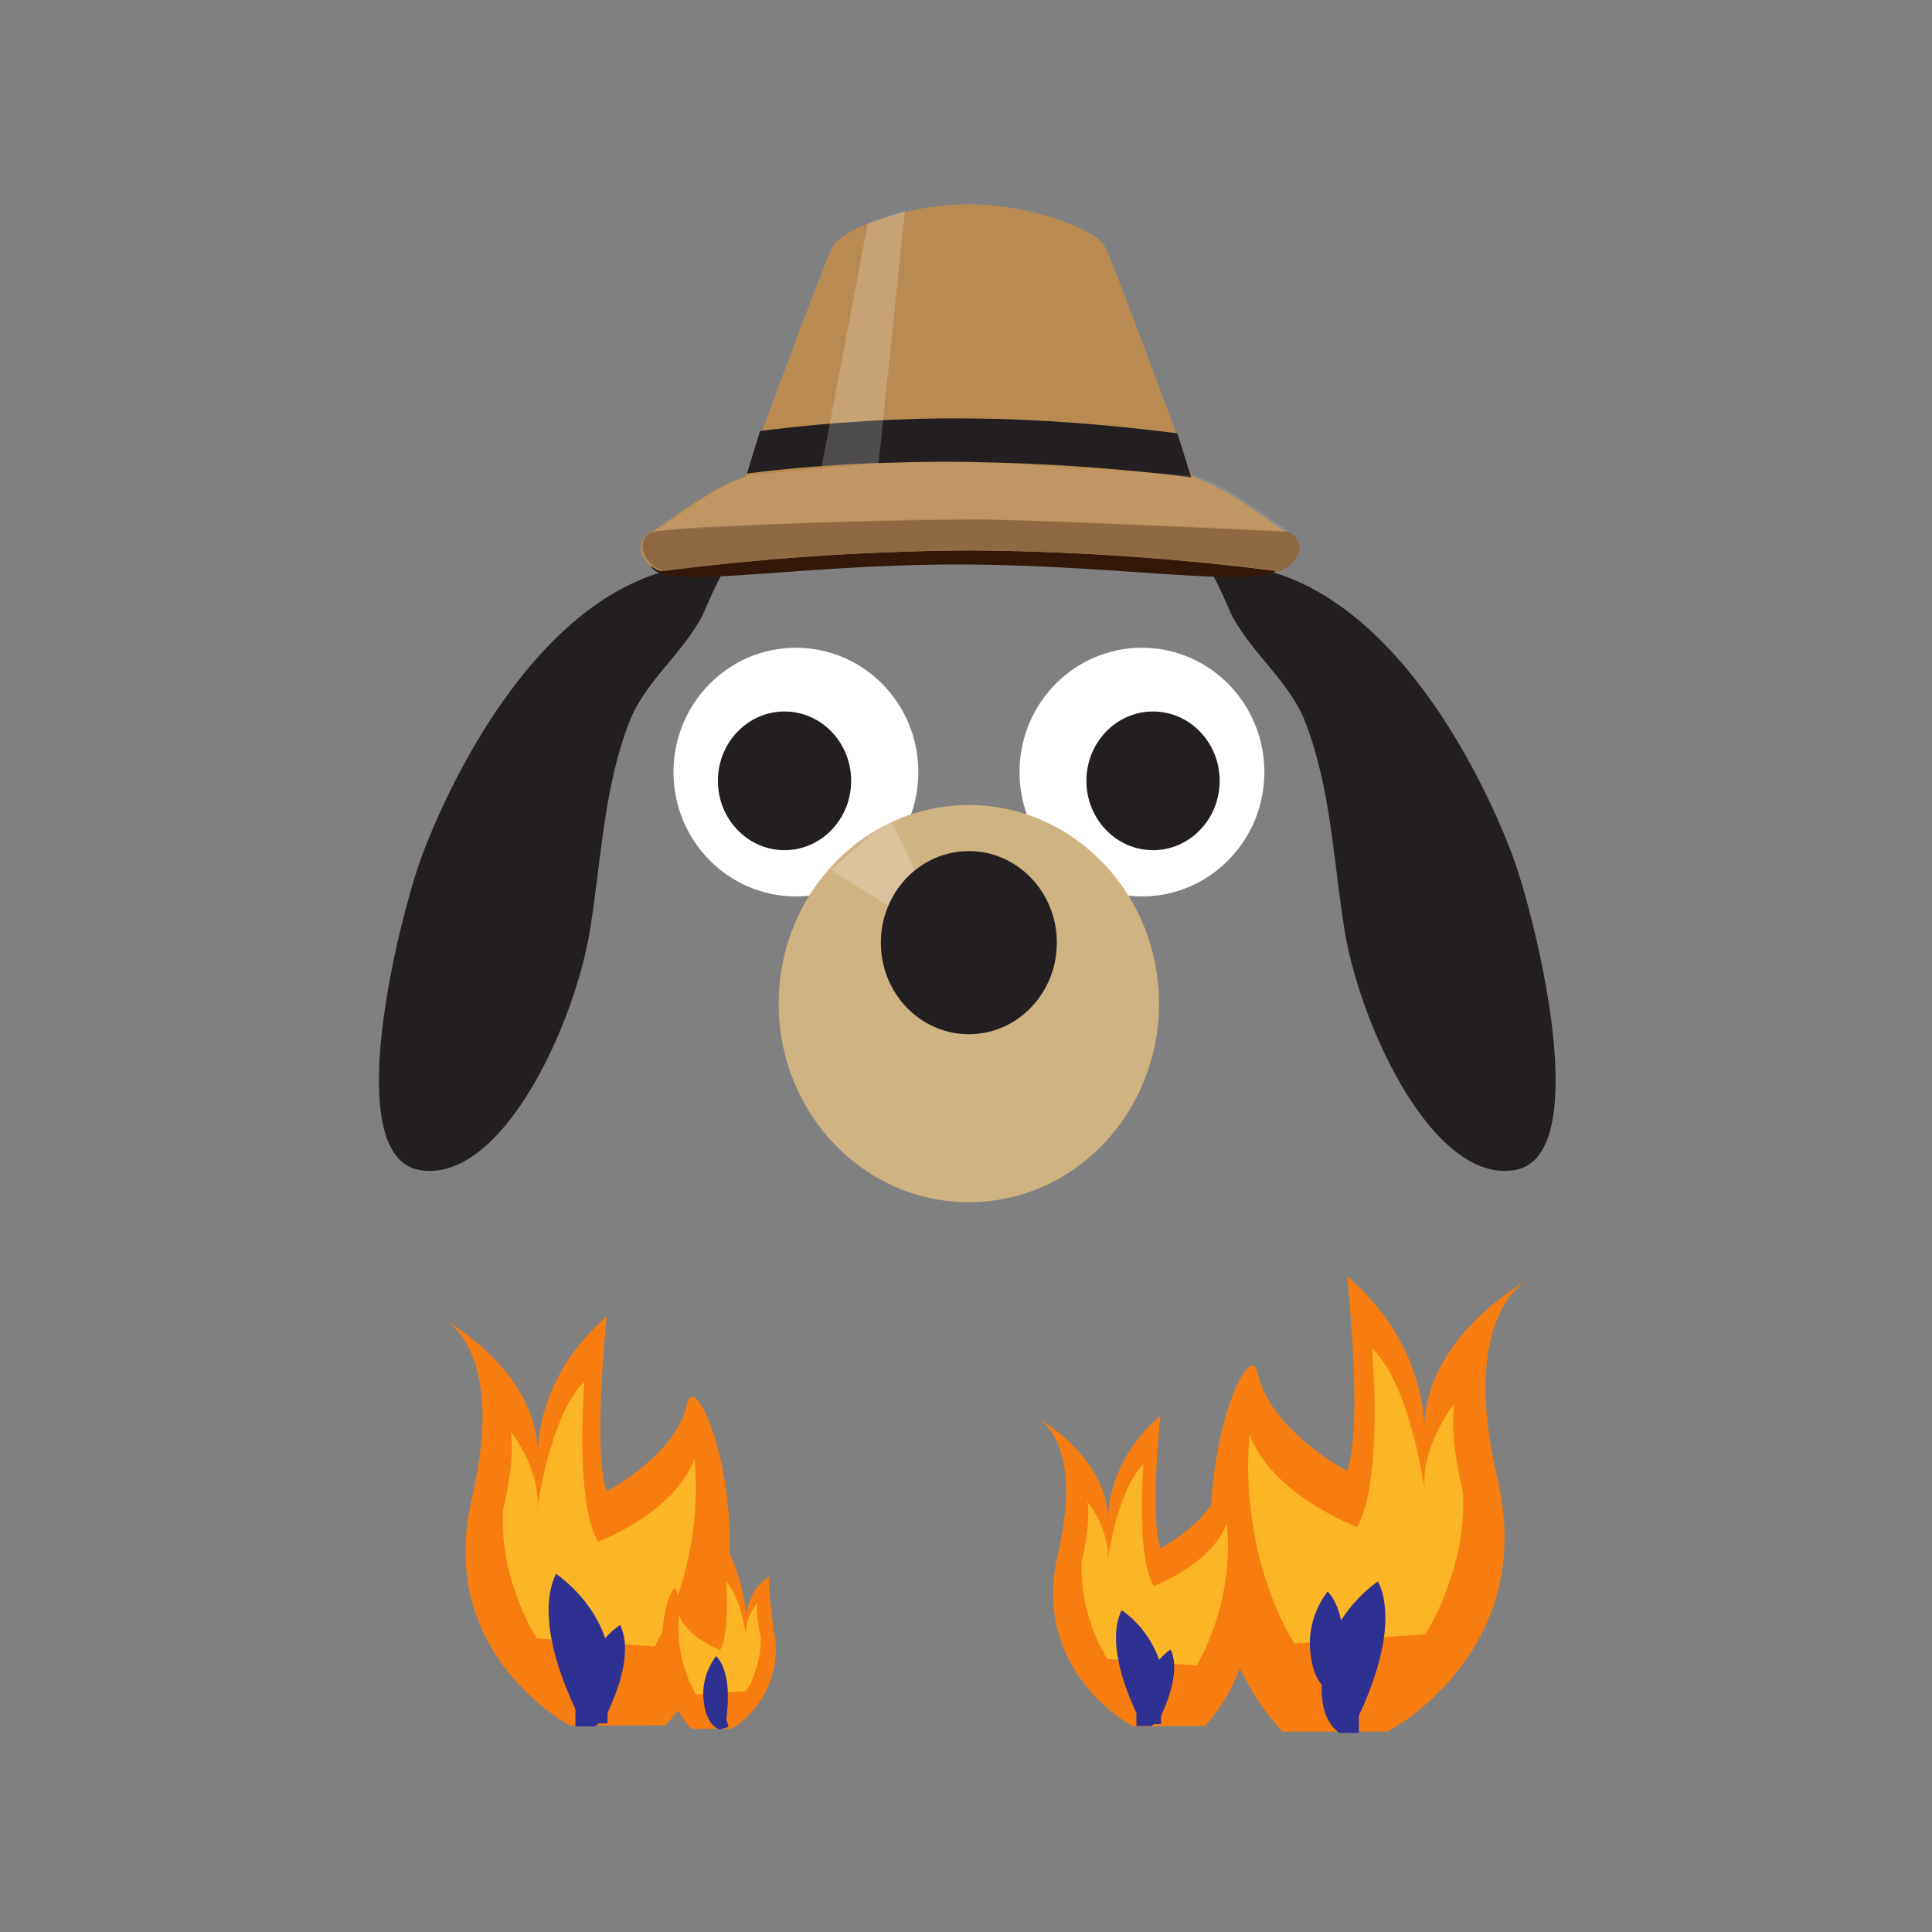<svg viewBox="0 0 192 192" xmlns="http://www.w3.org/2000/svg" width="192" height="192"><rect x="0" y="0" width="192" height="192" fill="#808080" stroke="none"/><g transform="rotate(0 3.14 2.18) translate(37.659 20.302) scale(0.612)"><defs><style>.cls-1{fill:#231f20;}.cls-2,.cls-6,.cls-8{fill:#fff;}.cls-3{fill:#d0b383;}.cls-4{fill:#331809;}.cls-5{fill:#b98b53;}.cls-6{opacity:0.2;}.cls-7{fill:#8e6942;}.cls-8{opacity:0.1;}.cls-9{fill:#f77d10;}.cls-10{fill:#ffd633;opacity:0.62;}.cls-11{fill:#2e3192;}</style></defs><title>59878844</title><path class="cls-1" d="m141.6 71.43c3.2 4.15 7 7.85 8.89 12.83 4.08 10.68 4.5 22.4 6.31 33.58 2.49 15.44 14.34 41.14 27.57 39s3.36-40.83 0-50.25-20.55-50.15-50.26-48.06c0.94 0 4 7.45 4.43 8.32a32.75 32.75 0 0 0 3.06 4.58z"></path><ellipse class="cls-2" cx="67.71" cy="92.2" rx="19.88" ry="20.19"></ellipse><ellipse class="cls-1" cx="65.86" cy="93.62" rx="10.82" ry="11.26"></ellipse><ellipse class="cls-2" cx="123.9" cy="92.2" rx="19.88" ry="20.19"></ellipse><ellipse class="cls-1" cx="125.7" cy="93.62" rx="10.82" ry="11.26"></ellipse><ellipse class="cls-3" cx="95.79" cy="129.8" rx="30.88" ry="32.25"></ellipse><path class="cls-1" d="m49.47 71.43c-3.2 4.15-7 7.85-8.89 12.83-4.08 10.68-4.5 22.4-6.31 33.58-2.49 15.44-14.34 41.14-27.57 39s-3.36-40.83 0-50.25 20.52-50.15 50.23-48.07c-0.94 0-4 7.45-4.43 8.32a32.75 32.75 0 0 1 -3.03 4.59z"></path><path class="cls-4" d="M146.59,58.19c0,5.09-24.33.3-52.63.3s-49.85,4.79-49.85-.3S67,49,95.35,49,146.59,53.11,146.59,58.19Z"></path><path class="cls-5" d="m147.4 53.21c-2.25-1.12-9.37-7.12-15.36-9 0 0-12.74-34.85-14.24-37.47s-11.88-6.74-21.94-6.74h-0.16c-10.07 0-20.46 4.14-21.95 6.74s-14.24 37.47-14.24 37.47c-6 1.87-13.11 7.87-15.36 9s-2.62 4.5 1.5 6.37a412.4 412.4 0 0 1 50.13 -3.37 412.4 412.4 0 0 1 50.13 3.37c4.08-1.88 3.74-5.25 1.49-6.37z"></path><path class="cls-1" d="m59.75 43.72l2.14-6.91c23.72-3 44.52-2.56 67.76 0.38l2.26 7.15c-22.52-2.85-49.16-3.57-72.16-0.62z"></path><polygon class="cls-6" points="79.39 3.07 71.91 42.5 81.13 42.1 85.41 1.07"></polygon><path class="cls-7" d="m147.8 53.21c2.25 1.12 2.62 4.5-1.5 6.37a412.4 412.4 0 0 0 -50.13 -3.37 412.4 412.4 0 0 0 -50.13 3.37c-4.12-1.87-3.95-5.81-1.5-6.37 5.36-1.22 42.45-2 52.47-2s50.79 2 50.79 2z"></path><path class="cls-8" d="m60.06 44.08c-6 1.87-13.11 7.87-15.36 9 0 0 32.16-2 48.46-2s54.79 2 54.79 2c-2.25-1.12-9.37-7.12-15.36-9 0 0-33-2.25-38.5-2.38-10.69-0.27-34.03 2.38-34.03 2.38z"></path><polygon class="cls-6" points="73.38 108.1 83 114.1 87.41 108.9 83 99.69"></polygon><ellipse class="cls-1" cx="95.79" cy="119.9" rx="14.29" ry="14.87"></ellipse><path class="cls-9" d="m163.8 248s24.48-12.69 17.84-41 5.87-32.93 5.87-32.93-17.78 9.22-17.78 25c0 0 0.66-13.83-12.51-25 0 0 2.63 24.37 0 31.62 0 0-12.51-6.59-14.49-15.81s-18.44 33.95 4 58.14z"></path><path class="cls-10" d="m169.9 232.2s6.79-10.34 6.13-23.08c0 0-2.35-9.23-1.36-14.4 0 0-5.91 7.35-4.77 14.6 0 0-2.26-17.44-8.63-23.54 0 0 1.87 21.26-2.42 29 0 0-13.83-5.12-17.46-15 0 0-2.34 17.56 7.21 33.94z"></path><path class="cls-9" d="m134.1 247.1c15.27-16.49 4-45.92 2.69-39.63s-9.88 10.78-9.88 10.78c-1.8-4.94 0-21.55 0-21.55-9 7.63-8.53 17.06-8.53 17.06 0-10.78-12.12-17.06-12.12-17.06s8.53 3.14 4 22.45 12.16 28 12.16 28z"></path><path class="cls-10" d="M132.79,237.29a40.11,40.11,0,0,0,4.91-23.14c-2.47,6.74-11.9,10.22-11.9,10.22-2.92-5.27-1.65-19.76-1.65-19.76-4.34,4.16-5.88,16-5.88,16,.78-4.94-3.25-9.95-3.25-9.95.67,3.52-.93,9.82-.93,9.82a29,29,0,0,0,4.18,15.74Z"></path><path class="cls-11" d="M123,245c-3.88-8.36-3.88-13.73-2.39-16.71a16.61,16.61,0,0,1,6.27,8.66c2.24,8.3-1.49,10.15-1.49,10.15H123Z"></path><path class="cls-11" d="M127,245.45c2.5-5.39,2.5-8.86,1.54-10.78a10.72,10.72,0,0,0-4,5.58c-1.45,5.35,1,6.55,1,6.55H127Z"></path><path class="cls-9" d="M46.5,247c20.12-21.73,5.32-60.51,3.55-52.23S37,209,37,209c-2.37-6.51,0-28.4,0-28.4C25.2,190.68,25.79,203.1,25.79,203.1c0-14.2-16-22.48-16-22.48s11.24,4.14,5.28,29.58,16,36.84,16,36.84Z"></path><path class="cls-10" d="M44.76,234.18c8.58-14.71,6.47-30.48,6.47-30.48-3.25,8.87-15.68,13.47-15.68,13.47-3.85-6.94-2.17-26-2.17-26-5.72,5.48-7.75,21.14-7.75,21.14,1-6.51-4.28-13.11-4.28-13.11.89,4.64-1.22,12.93-1.22,12.93-.59,11.44,5.51,20.74,5.51,20.74Z"></path><path class="cls-11" d="m31.91 244.4c-5.11-11-5.11-18.09-3.15-22 0 0 6.29 4.13 8.26 11.4 3 10.93-2 13.37-2 13.37h-3.11z"></path><path class="cls-11" d="m37.15 244.9c3.3-7.1 3.3-11.67 2-14.21a14.12 14.12 0 0 0 -5.33 7.36c-1.91 7.05 1.27 8.63 1.27 8.63h2z"></path><path class="cls-11" d="m159.1 245.5c5.08-10.94 5.08-18 3.13-21.89 0 0-6.25 4.1-8.21 11.33-2.94 10.86 2 13.29 2 13.29h3.13z"></path><path class="cls-11" d="M156.3,239.34c1-7.71-.3-12-2.25-14.08a14,14,0,0,0-2.89,8.55c.27,7.26,3.74,7.82,3.74,7.82l1.93-.6Z"></path><path class="cls-9" d="M50.72,247.54c-8.6-9.29-3.1-25.77-2.35-22.23s6,4.56,6,4.56c2.4-6.41-.76-15.31-.76-15.31,5.06,4.3,6,14.2,6,14.2,1.07-4.86,3.79-5.84,3.79-5.84s-.33,1.63.78,8.87a15.22,15.22,0,0,1-6.85,15.74Z"></path><path class="cls-10" d="M51.47,242a22.58,22.58,0,0,1-2.77-13c1.39,3.79,6.7,5.76,6.7,5.76,1.64-3,.93-11.13.93-11.13,2.44,2.34,3.31,9,3.31,9-.44-2.78,1.83-5.6,1.83-5.6-.38,2,.52,5.53.52,5.53a16.34,16.34,0,0,1-2.35,8.86Z"></path><path class="cls-11" d="M56.4,246c.76-5.61-.22-8.77-1.64-10.25a10.21,10.21,0,0,0-2.1,6.22c.19,5.28,2.72,5.69,2.72,5.69l1.4-.43Z"></path></g></svg>